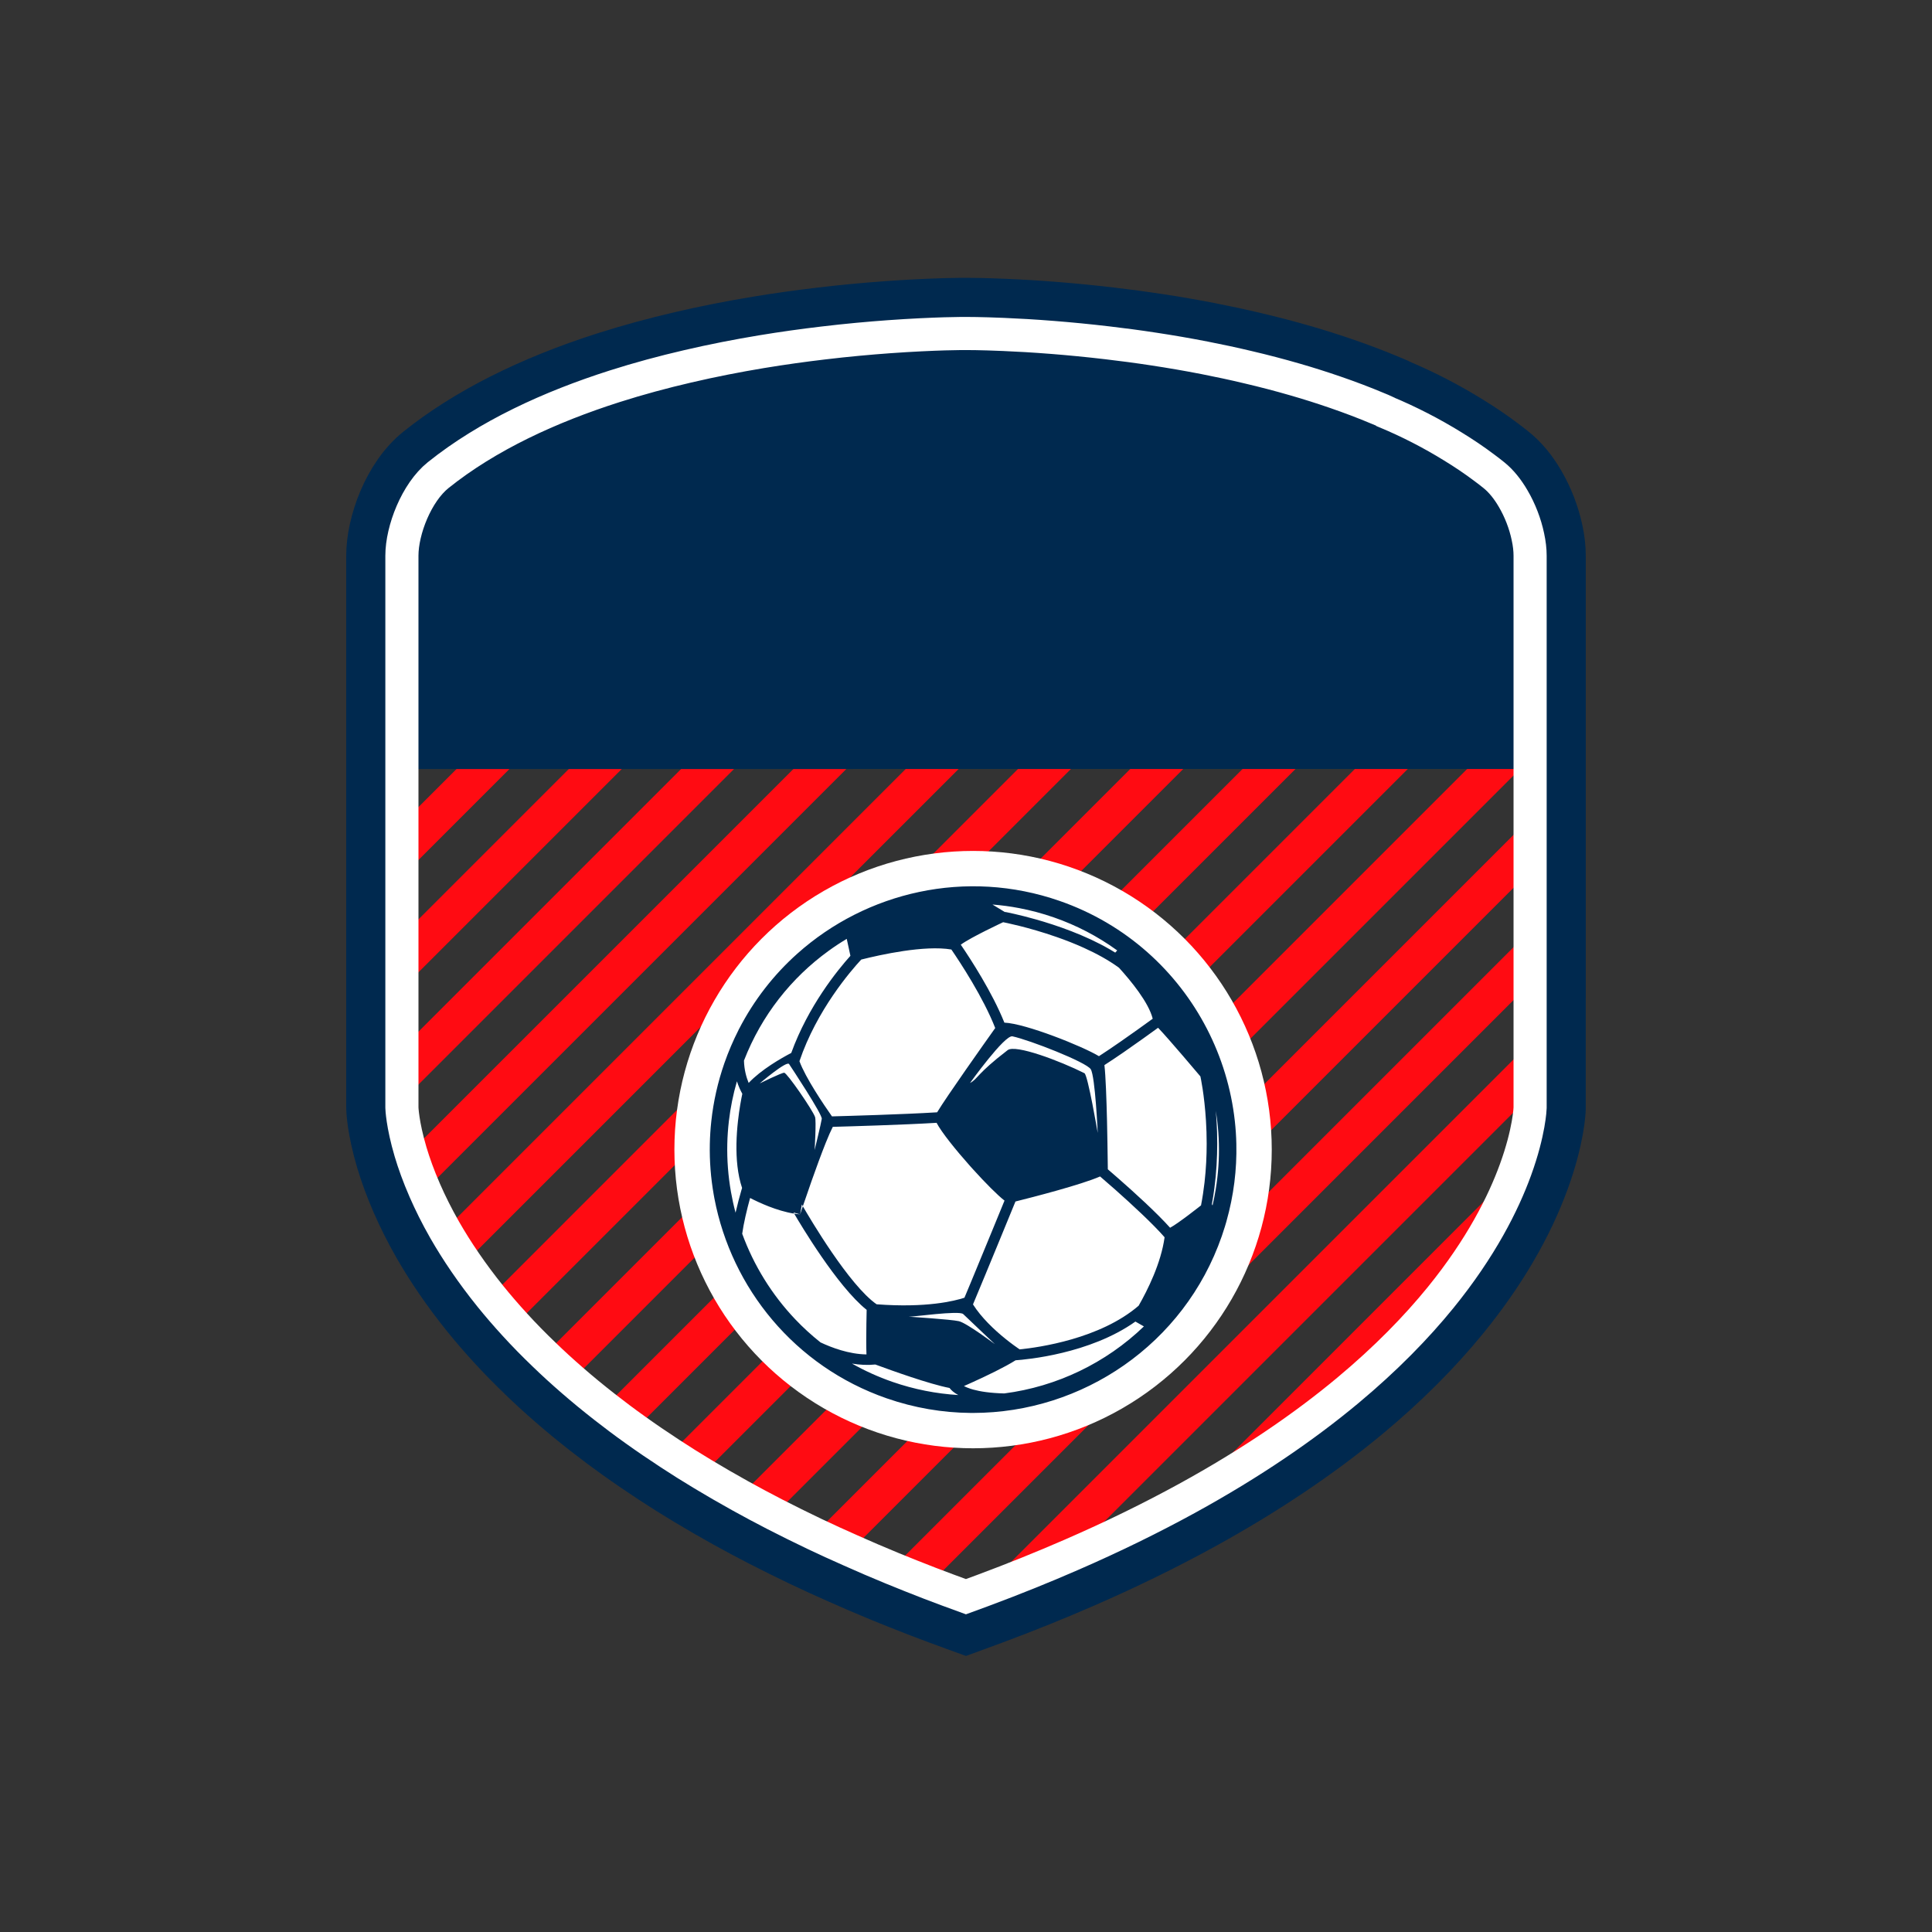 <?xml version="1.0" encoding="utf-8"?>
<!-- Generator: Adobe Illustrator 16.0.0, SVG Export Plug-In . SVG Version: 6.00 Build 0)  -->
<!DOCTYPE svg PUBLIC "-//W3C//DTD SVG 1.1//EN" "http://www.w3.org/Graphics/SVG/1.1/DTD/svg11.dtd">
<svg version="1.1" id="Layer_1" xmlns="http://www.w3.org/2000/svg" xmlns:xlink="http://www.w3.org/1999/xlink" x="0px" y="0px"
	 width="350px" height="350px" viewBox="0 0 350 350" enable-background="new 0 0 350 350" xml:space="preserve">
<rect x="0" y="0" width="350" height="350" fill="#333333" stroke="none"/>
<g>
	<path fill="#FF0B12" d="M124.543,66.376l-51.736,51.736v-9.586l38.548-38.548C115.737,68.579,120.161,67.394,124.543,66.376z"/>
	<path fill="#FF0B12" d="M149.123,62.138l-76.316,76.317v-9.587l65.154-65.154C141.851,63.07,145.605,62.553,149.123,62.138z"/>
	<path fill="#FF0B12" d="M171.127,60.477l-98.32,98.32v-9.587l88.208-88.208C165.236,60.697,168.702,60.553,171.127,60.477z"/>
	<path fill="#FF0B12" d="M190.808,61.138L72.807,179.139v-9.587L181.772,60.587C184.247,60.688,187.299,60.857,190.808,61.138z"/>
	<path fill="#FF0B12" d="M209.048,63.239L72.807,199.48v-9.587l127.791-127.79C203.292,62.418,206.123,62.79,209.048,63.239z"/>
	<path fill="#FF0B12" d="M226.101,66.528L76.96,215.669c-1.145-2.627-1.983-4.976-2.585-7.001L218.219,64.825
		C220.812,65.333,223.448,65.893,226.101,66.528z"/>
	<path fill="#FF0B12" d="M241.909,71.063L84.266,228.705c-1.398-2.034-2.619-4.001-3.703-5.882L234.628,68.757
		C237.069,69.461,239.502,70.232,241.909,71.063z"/>
	<path fill="#FF0B12" d="M254.852,78.462L93.301,240.012c-1.602-1.746-3.076-3.458-4.441-5.145L249.697,74.029l0.365-0.364
		l0.898,0.907l0.06,0.059L254.852,78.462z"/>
	<path fill="#FF0B12" d="M268.912,84.751L103.633,250.022c-1.771-1.535-3.44-3.061-5.009-4.578L263.191,80.878
		C265.175,82.09,267.091,83.378,268.912,84.751z"/>
	<path fill="#FF0B12" d="M276.787,97.211L115.017,258.98c-1.916-1.364-3.738-2.737-5.484-4.103L274.108,90.303
		C275.372,92.439,276.304,94.896,276.787,97.211z"/>
	<path fill="#FF0B12" d="M277.193,107.56v9.586L127.298,267.042c-2.042-1.229-4.009-2.459-5.891-3.696L277.193,107.56z"/>
	<path fill="#FF0B12" d="M277.193,127.902v9.586L140.359,274.322c-2.153-1.11-4.229-2.221-6.247-3.34L277.193,127.902z"/>
	<path fill="#FF0B12" d="M277.193,148.244v9.586L154.133,280.891c-2.255-0.991-4.45-2-6.578-3.008L277.193,148.244z"/>
	<path fill="#FF0B12" d="M277.193,168.586v9.586L168.517,286.85c-2.34-0.907-4.629-1.814-6.857-2.729L277.193,168.586z"/>
	<path fill="#FF0B12" d="M277.193,188.928v9.586l-83.189,83.191c-5.035,2.194-10.383,4.355-16.046,6.458L277.193,188.928z"/>
	<path fill="#FF0B12" d="M274.541,211.923c-2.203,6.052-6.229,14.121-13.596,23.182l-16.815,16.816
		c-7.747,6.449-17.317,13.061-29.124,19.537L274.541,211.923z"/>
	<path fill="none" stroke="#00294F" stroke-width="10" stroke-miterlimit="10" d="M173.253,294.039
		c-2.041-0.738-4.183-1.536-6.548-2.438c-2.595-1.006-4.868-1.911-6.978-2.777c-2.905-1.199-5.414-2.275-7.68-3.295
		c-2.14-0.94-4.334-1.944-6.671-3.052c-2.523-1.206-4.987-2.425-7.337-3.63c-2.207-1.139-4.354-2.286-6.395-3.418
		c-2.405-1.336-4.751-2.692-6.974-4.032c-2.204-1.327-4.188-2.571-6.059-3.803c-2.358-1.541-4.508-3.01-6.56-4.481
		c-1.834-1.306-3.688-2.691-5.653-4.228c-2.14-1.671-4.195-3.363-6.107-5.029c-1.827-1.582-3.582-3.187-5.205-4.757
		c-1.925-1.841-3.796-3.75-5.539-5.655c-1.625-1.771-3.188-3.582-4.642-5.377c-1.722-2.133-3.348-4.314-4.837-6.488
		c-1.374-1.998-2.655-4.034-3.914-6.216c-1.427-2.498-2.721-5.066-3.854-7.652c-1.143-2.622-2.084-5.173-2.803-7.594
		c-1.626-5.491-1.767-8.908-1.777-9.279l-0.002-100.16c0-5.698,2.965-14.139,8.459-18.558c8.604-6.899,19.916-12.612,33.629-16.986
		c4.25-1.357,8.821-2.606,13.584-3.712c4.339-1.015,8.962-1.932,13.734-2.725c3.701-0.612,7.536-1.154,11.4-1.61
		c3.922-0.471,7.89-0.85,12.119-1.157c3.44-0.249,6.912-0.43,10.32-0.536c2.034-0.057,3.357-0.062,3.84-0.062h0.271
		c0.661,0,3.113,0.012,6.911,0.174c2.98,0.123,6.086,0.312,9.225,0.562c3.348,0.269,6.705,0.601,9.979,0.986
		c2.956,0.344,5.861,0.734,8.628,1.159c3.164,0.479,6.32,1.025,9.372,1.621c2.929,0.573,5.576,1.146,8.094,1.749
		c2.899,0.677,5.855,1.449,8.756,2.289c2.49,0.718,5.022,1.52,7.525,2.383c2.813,0.969,5.527,2.002,8.065,3.071
		c0.502,0.201,1.002,0.413,1.493,0.645l0.602,0.283c4.19,1.79,8.271,3.907,12.138,6.298c2.161,1.321,4.225,2.719,6.108,4.138
		c0.602,0.444,1.233,0.937,1.845,1.428c1.757,1.408,3.336,3.305,4.688,5.631c1.489,2.52,2.653,5.522,3.26,8.424
		c0.336,1.513,0.514,3.051,0.514,4.506l-0.003,100.156c-0.014,0.521-0.22,5.313-2.957,12.829
		c-3.021,8.296-7.876,16.589-14.428,24.649c-4.914,6.036-10.804,11.929-17.507,17.516c-8.575,7.139-18.645,13.897-29.934,20.088
		c-6.725,3.683-13.931,7.198-21.421,10.453c-5.219,2.275-10.706,4.483-16.302,6.563c-0.994,0.368-1.993,0.734-3.001,1.102
		l-1.736,0.635L173.253,294.039z"/>
	<path fill="#00294F" d="M277.193,101.538v37.776H72.807v-37.776c0-4.679,2.661-11.46,6.561-14.596
		c8.976-7.195,20.299-12.375,31.987-16.104c4.382-1.397,8.807-2.585,13.188-3.602c4.568-1.068,9.078-1.941,13.418-2.661
		c3.89-0.645,7.645-1.162,11.162-1.577c4.374-0.524,8.392-0.882,11.892-1.136c4.221-0.305,7.688-0.448,10.112-0.525
		c2.415-0.068,3.797-0.059,3.873-0.059c0.102,0,2.594-0.01,6.772,0.169c2.475,0.102,5.526,0.271,9.035,0.551
		c2.967,0.237,6.264,0.551,9.79,0.966c2.694,0.313,5.525,0.688,8.45,1.137c2.967,0.448,6.043,0.974,9.171,1.584
		c2.593,0.509,5.229,1.068,7.882,1.704c2.831,0.661,5.688,1.407,8.527,2.229c2.44,0.703,4.874,1.475,7.281,2.305
		c2.635,0.907,5.237,1.891,7.788,2.967c0.424,0.17,0.848,0.348,1.264,0.542l0.06,0.06c4.271,1.781,8.332,3.874,12.171,6.247
		c1.983,1.212,3.899,2.501,5.721,3.874c0.586,0.432,1.162,0.881,1.721,1.33c1.322,1.06,2.501,2.543,3.476,4.222
		c1.264,2.135,2.195,4.594,2.679,6.908C277.058,99.292,277.193,100.47,277.193,101.538z"/>
	<path fill="none" stroke="#FFFFFF" stroke-width="6" stroke-miterlimit="10" d="M277.193,100.678v100.015
		c0,0-0.118,4.271-2.652,11.23c-2.203,6.052-6.229,14.121-13.596,23.182c-4.34,5.331-9.849,11.01-16.815,16.816
		c-7.747,6.449-17.317,13.061-29.124,19.537c-6.331,3.466-13.315,6.907-21.002,10.247c-5.035,2.194-10.383,4.355-16.046,6.458
		c-0.982,0.364-1.975,0.729-2.975,1.094c-2.204-0.797-4.356-1.603-6.467-2.407c-2.34-0.907-4.629-1.814-6.857-2.729
		c-2.585-1.067-5.094-2.136-7.526-3.229c-2.255-0.991-4.45-2-6.578-3.008c-2.482-1.188-4.882-2.374-7.195-3.561
		c-2.153-1.11-4.229-2.221-6.247-3.34c-2.364-1.313-4.636-2.627-6.814-3.94c-2.042-1.229-4.009-2.459-5.891-3.696
		c-2.229-1.457-4.356-2.906-6.391-4.365c-1.916-1.364-3.738-2.737-5.484-4.103c-2.085-1.627-4.051-3.246-5.899-4.855
		c-1.771-1.535-3.44-3.061-5.009-4.578c-1.915-1.83-3.687-3.644-5.323-5.433c-1.602-1.746-3.076-3.458-4.441-5.145
		c-1.703-2.11-3.229-4.17-4.594-6.162c-1.398-2.034-2.619-4.001-3.703-5.882c-1.458-2.552-2.637-4.95-3.603-7.154
		c-1.145-2.627-1.983-4.976-2.585-7.001c-1.483-5.009-1.568-7.976-1.568-7.976V100.678c0-4.679,2.661-11.459,6.561-14.596
		c8.976-7.196,20.299-12.375,31.987-16.104c4.383-1.399,8.807-2.585,13.188-3.603c4.568-1.068,9.078-1.941,13.418-2.662
		c3.89-0.644,7.645-1.161,11.162-1.576c4.374-0.525,8.392-0.881,11.892-1.136c4.222-0.305,7.688-0.449,10.112-0.525
		c2.415-0.067,3.797-0.06,3.873-0.06c0.102,0,2.594-0.008,6.772,0.17c2.475,0.102,5.526,0.271,9.035,0.551
		c2.967,0.237,6.264,0.551,9.79,0.966c2.694,0.314,5.525,0.687,8.45,1.136c2.967,0.45,6.043,0.976,9.171,1.586
		c2.593,0.508,5.229,1.067,7.882,1.703c2.831,0.661,5.688,1.407,8.527,2.229c2.441,0.704,4.874,1.476,7.281,2.306
		c2.635,0.907,5.237,1.891,7.788,2.967c0.424,0.169,0.848,0.348,1.264,0.543l0.06,0.059c4.271,1.78,8.332,3.874,12.171,6.247
		c1.983,1.212,3.899,2.5,5.721,3.873c0.586,0.433,1.162,0.882,1.722,1.331c1.321,1.06,2.5,2.543,3.475,4.221
		c1.264,2.137,2.195,4.594,2.679,6.908C277.058,98.431,277.193,99.609,277.193,100.678z"/>
	<circle fill="#FFFFFF" cx="176.282" cy="208.262" r="54.108"/>
	<path fill="#00294F" d="M223.975,207.221c-0.029-1.386-0.123-2.769-0.275-4.139c-1.297-11.744-6.942-22.694-15.821-30.561
		c-4.521-4.007-9.883-7.217-15.938-9.318c-16.937-5.884-34.981-1.624-47.486,9.551c-4.253,3.801-7.864,8.403-10.577,13.675
		l-0.022-0.007c-0.018,0.05-0.032,0.101-0.051,0.152c-0.979,1.924-1.848,3.937-2.579,6.036c-1.203,3.463-1.983,6.973-2.362,10.472
		c-0.152,1.382-0.241,2.761-0.271,4.136c-0.067,3.094,0.175,6.163,0.699,9.167c0,0.004,0,0.004,0,0.004l0.134,0.737
		c3.098,16.214,14.528,30.4,31.209,36.196c5.018,1.742,10.134,2.598,15.171,2.643c0.162,0.003,0.324,0.003,0.482,0.003
		c19.737-0.02,38.227-12.382,45.059-32.049c0.197-0.56,0.379-1.121,0.549-1.687c0.086-0.271,0.166-0.546,0.243-0.816
		c0.017-0.057,0.033-0.108,0.044-0.16C223.502,216.591,224.081,211.867,223.975,207.221z M184.621,164.511
		c2.104,0.397,4.203,0.959,6.283,1.681c4.149,1.443,7.949,3.441,11.345,5.887c0.048,0.034,0.093,0.067,0.142,0.101
		c-0.12,0.13-0.238,0.262-0.356,0.393c-0.316-0.195-0.636-0.389-0.959-0.575c-4.463-2.593-9.639-4.368-13.463-5.45
		c-3.101-0.876-5.315-1.303-5.536-1.345l-0.005,0.044l-2.279-1.384C181.402,163.987,183.008,164.202,184.621,164.511z
		 M181.728,167.067c0.079,0.014,4.469,0.857,9.686,2.681c1.602,0.559,3.281,1.211,4.938,1.962c2.25,1.018,4.458,2.214,6.362,3.604
		c2.106,2.317,5.379,6.275,6.111,9.238c-1.758,1.282-3.854,2.776-5.815,4.14c-1.436,0.995-2.808,1.928-3.926,2.646
		c-2.972-1.797-13.279-5.92-17.132-6.076c-2.197-5.494-6.123-11.519-7.843-14.042c-0.019-0.026-0.037-0.052-0.056-0.078
		C175.858,169.8,181.728,167.067,181.728,167.067z M198.863,205.241c0,0-1.794-10.515-2.406-10.821
		c-4.448-2.229-12.494-5.263-13.909-4.179c-5.705,4.38-5.321,5.141-6.821,5.958c0,0,6.274-8.759,7.688-8.457
		c3.098,0.658,13.376,4.674,14.186,5.958C198.409,194.987,198.863,205.241,198.863,205.241z M172.348,172.012
		c1.579,2.307,5.783,8.682,7.945,14.227c-2.064,2.902-8.721,12.296-10.524,15.266c-6.184,0.382-16.422,0.668-19.05,0.738
		c-1.475-2.095-4.787-6.983-5.891-9.997c3.125-9.245,9.317-16.391,11.189-18.41C159.498,172.958,167.485,171.186,172.348,172.012z
		 M147.652,202.346c-0.467-1.309-5.087-8.002-5.587-8.009c-0.5-0.006-4.435,1.933-4.435,1.933s4.877-4.162,5.318-3.509
		c0.441,0.655,6.032,9.125,5.924,9.924c-0.111,0.799-1.297,5.66-1.297,5.66S147.903,203.052,147.652,202.346z M150.085,172.272
		c1.07-0.781,2.177-1.509,3.31-2.188l0.416,1.912l0.248,1.159c-2.351,2.619-7.645,9.119-10.717,17.595
		c-1.858,0.973-5.441,3.023-7.716,5.432c-0.419-1.013-0.806-2.375-0.85-4.048C137.966,183.906,143.38,177.134,150.085,172.272z
		 M134.307,215.631c-0.29,1.001-0.694,2.481-1.054,4.057c-0.335-1.247-0.613-2.511-0.836-3.785c-0.502-2.853-0.729-5.77-0.661-8.712
		c0.032-1.367,0.129-2.738,0.289-4.108c0.282-2.403,0.762-4.806,1.457-7.195c0.297,0.924,0.653,1.683,0.976,2.262
		c-0.207,0.978-0.546,2.765-0.786,4.934c-0.142,1.264-0.246,2.656-0.275,4.094c-0.049,2.704,0.189,5.564,1.018,8.032
		C134.396,215.339,134.351,215.479,134.307,215.631z M144.074,239.013c-4.25-4.468-7.516-9.763-9.618-15.509
		c0.257-1.866,0.843-4.359,1.431-6.48c1.553,0.807,4.795,2.33,7.986,2.839c-0.063-0.105-0.104-0.182-0.122-0.211l1.2,0.34
		l0.308-1.786c0.008,0.012,0.07,0.124,0.183,0.319c0.378-1.114,0.943-2.764,1.578-4.568c0.813-2.304,1.747-4.863,2.566-6.909
		c0.48-1.197,0.927-2.216,1.282-2.909c2.75-0.075,12.63-0.356,18.801-0.729c0.453,0.861,1.315,2.084,2.393,3.457
		c1.081,1.379,2.377,2.915,3.695,4.393c0.016,0.015,0.03,0.033,0.046,0.049c0.16,0.179,0.319,0.356,0.482,0.534
		c2.233,2.47,4.451,4.7,5.692,5.658c-0.881,2.154-3.462,8.45-5.692,13.83c-0.163,0.394-0.326,0.784-0.482,1.163
		c-0.383,0.919-0.747,1.791-1.086,2.601c-1.777,0.586-6.887,1.876-15.91,1.189c-4.967-3.444-12.132-15.623-13.365-17.759
		c-0.305,0.91-0.49,1.467-0.49,1.467c-0.357-0.028-0.717-0.073-1.078-0.129c1.03,1.761,7.783,13.167,13.129,17.431
		c-0.029,1.312-0.074,3.514-0.074,5.461c0,0.987,0.011,1.909,0.04,2.61c-3.194-0.041-6.353-1.247-8.328-2.179
		C147.013,241.896,145.489,240.498,144.074,239.013z M161.668,250.336c-2.579-0.895-5.026-2.009-7.325-3.311
		c1.37,0.23,2.804,0.315,4.234,0.169c2.987,1.102,9.784,3.546,13.436,4.25c0.306,0.402,0.8,0.857,1.586,1.28
		C169.622,252.486,165.613,251.706,161.668,250.336z M164.62,238.531c0.532,0.076,9.165-1.166,9.872-0.475
		c0.708,0.693,5.748,5.456,5.748,5.456s-5.086-3.83-6.531-4.166C172.264,239.013,164.62,238.531,164.62,238.531z M181.925,252.434
		c-2.566-0.065-4.371-0.353-5.64-0.704c-0.17-0.049-0.33-0.097-0.482-0.146c-0.479-0.159-0.864-0.322-1.178-0.485
		c0.342-0.149,0.739-0.327,1.178-0.527c0.156-0.067,0.316-0.141,0.482-0.217c2.394-1.087,5.718-2.675,7.697-3.926
		c1.926-0.134,13.453-1.151,21.707-7.015l1.538,0.878C200.329,246.934,191.425,251.208,181.925,252.434z M206.275,236.542
		c-6.973,6.003-18.072,7.563-21.562,7.912c-1.255-0.861-3.617-2.595-5.746-4.794c-0.99-1.023-1.933-2.145-2.683-3.327
		c-0.006-0.011-0.012-0.018-0.019-0.028c0.007-0.017,0.013-0.029,0.019-0.045c2.607-6.216,6.967-16.873,7.676-18.597
		c3.224-0.806,11.892-3.034,15.331-4.536c0.763,0.65,1.701,1.467,2.728,2.374c3.057,2.713,6.867,6.236,8.957,8.641
		C210.333,228.845,207.885,233.733,206.275,236.542z M218.212,214.208c-0.156,1.361-0.364,2.752-0.635,4.158
		c0,0-4.119,3.268-5.602,4.052c-2.519-2.805-6.551-6.457-9.286-8.855c-0.801-0.703-1.488-1.3-1.996-1.735
		c-0.004-0.231-0.004-0.547-0.012-0.939c-0.012-0.936-0.029-2.292-0.057-3.856c-0.021-1.222-0.043-2.575-0.077-3.949
		c-0.097-4.005-0.244-8.217-0.472-10.131c1.04-0.668,2.236-1.471,3.451-2.306c2.369-1.635,4.804-3.39,6.271-4.456
		c1.876,1.939,7.668,8.813,7.668,8.813c0.015,0.063,0.721,3.259,1.011,8.08c0.077,1.264,0.125,2.634,0.125,4.094
		C218.602,209.359,218.494,211.735,218.212,214.208z M220.237,215.479c-0.159,0.97-0.35,1.937-0.576,2.904
		c-0.041-0.084-0.077-0.162-0.115-0.238c0.175-0.965,0.324-1.918,0.446-2.857c0.374-2.868,0.515-5.606,0.521-8.097
		c0.003-1.463-0.046-2.837-0.12-4.108c-0.037-0.643-0.082-1.259-0.134-1.843c0.097,0.613,0.183,1.227,0.257,1.843
		c0.16,1.359,0.26,2.73,0.293,4.113C220.88,209.937,220.693,212.708,220.237,215.479z"/>
</g>
</svg>
